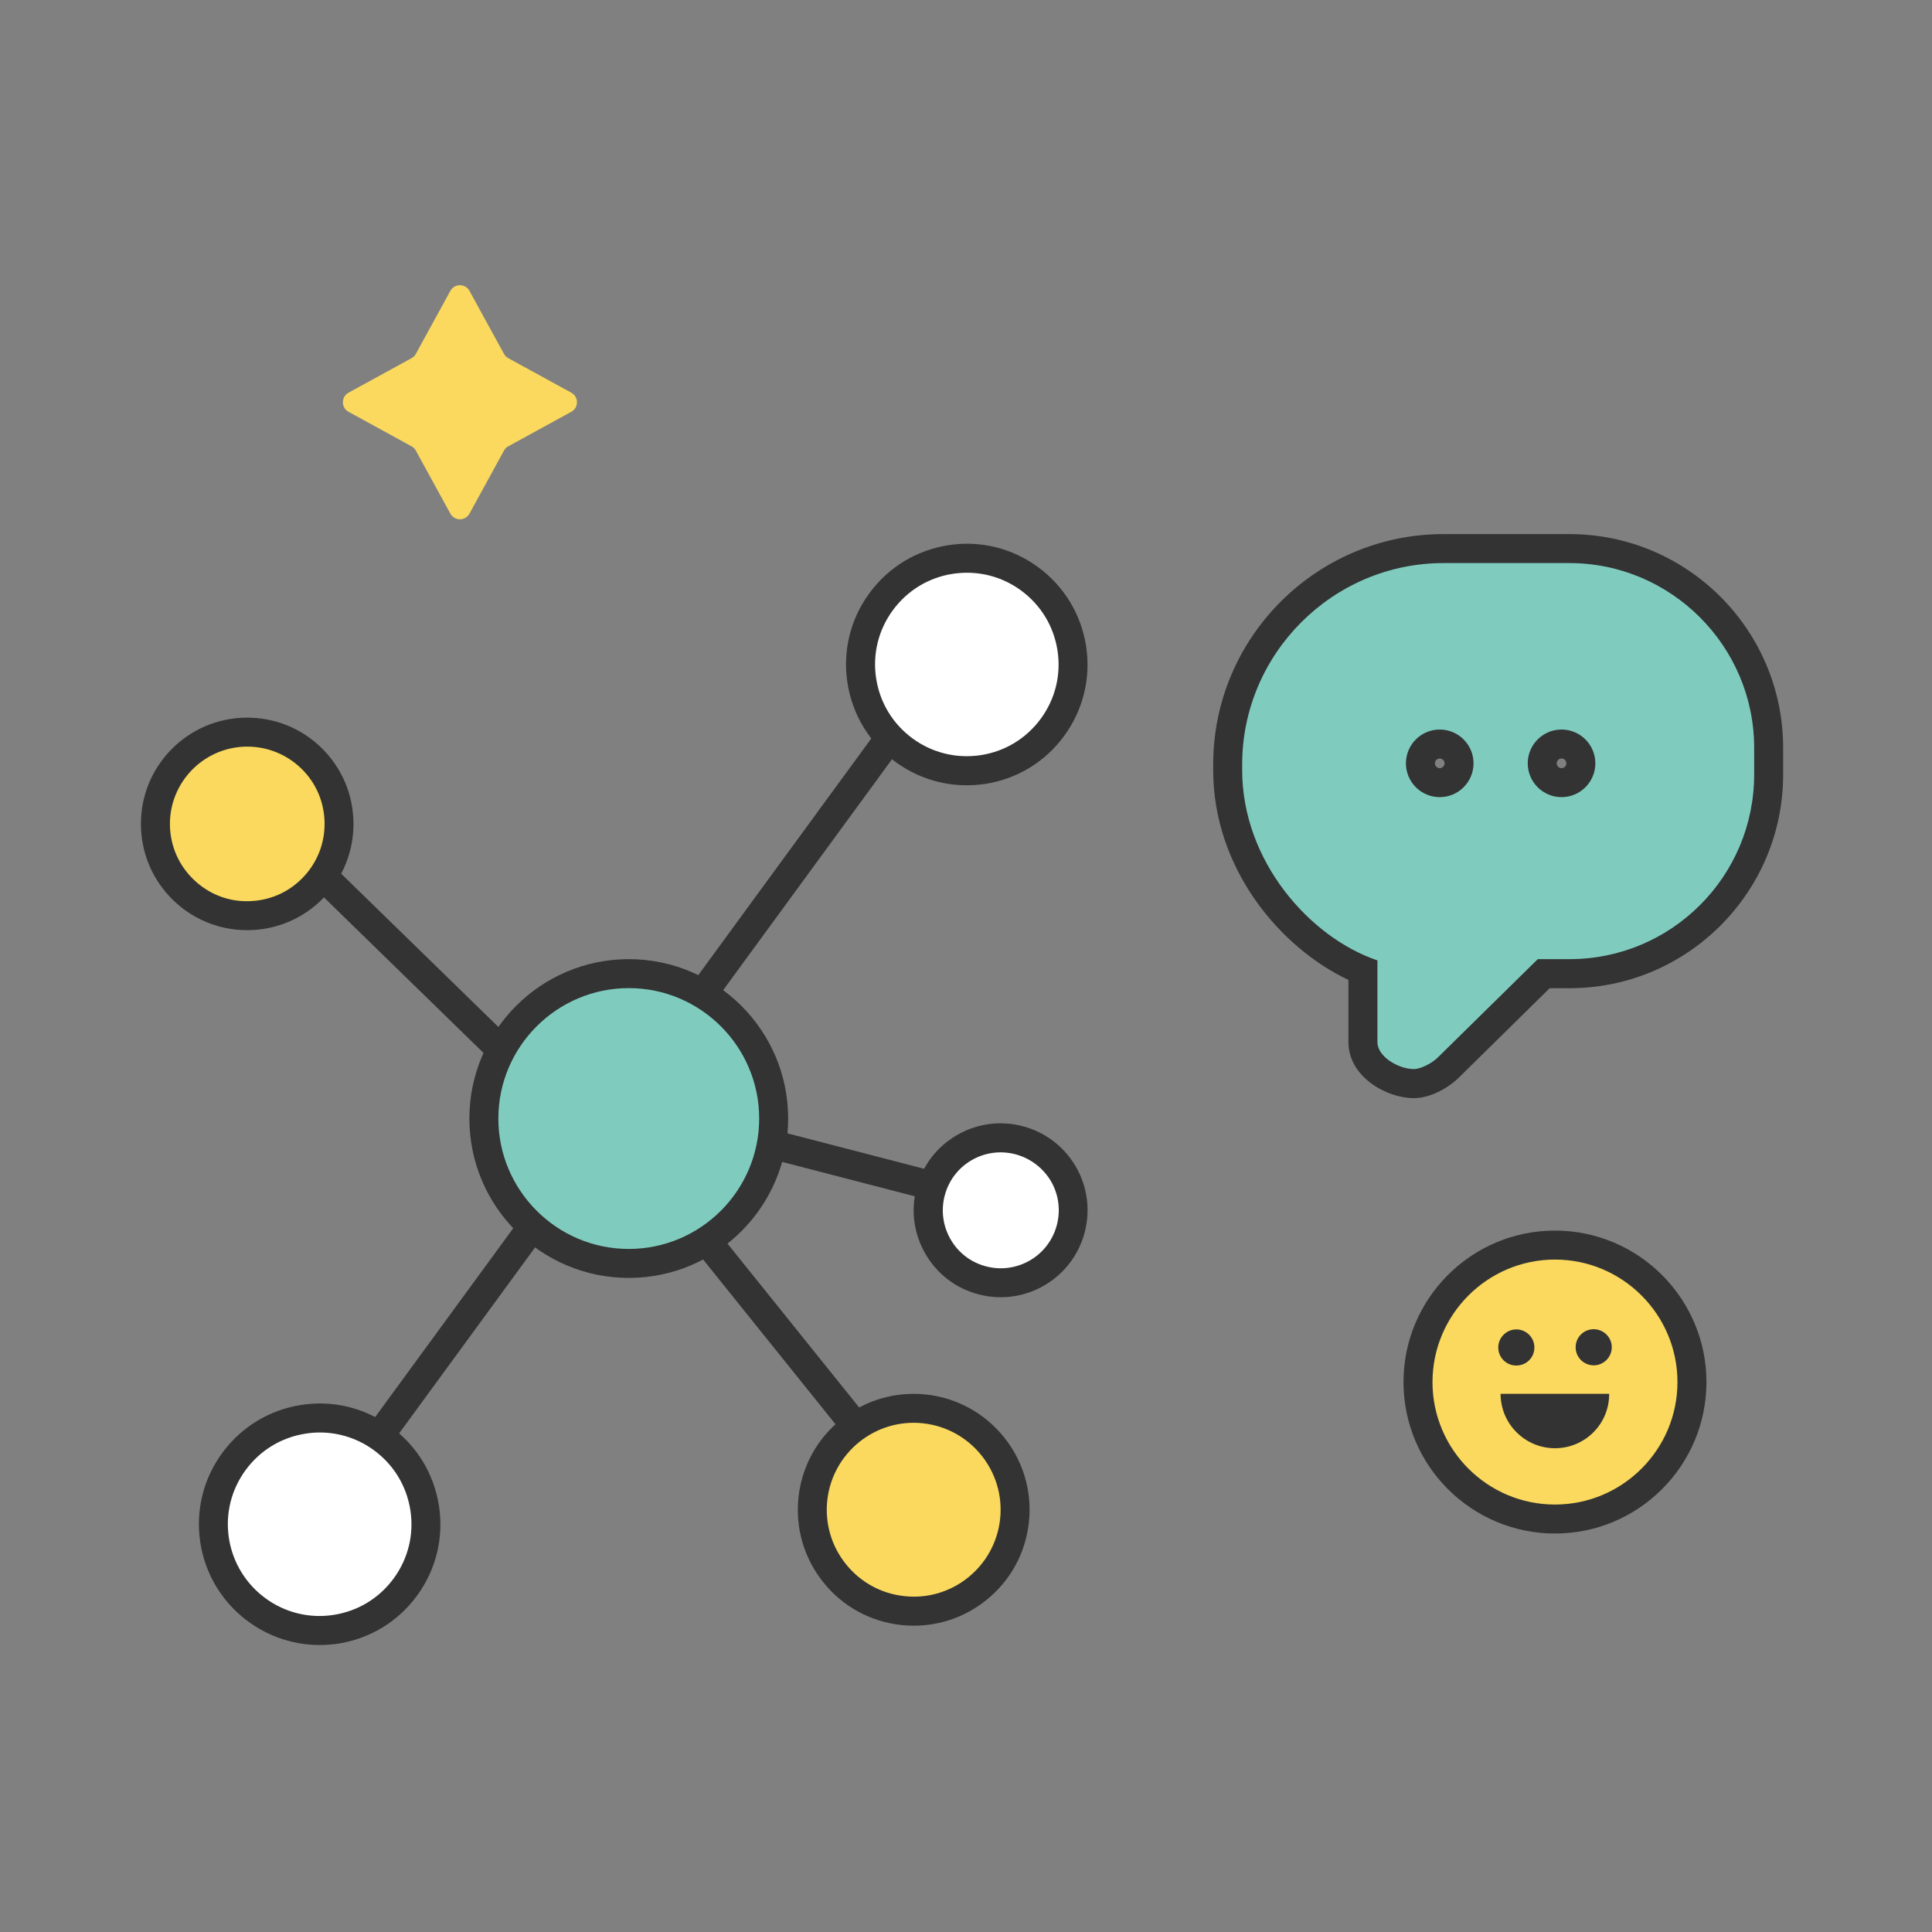 <?xml version="1.0" encoding="utf-8"?>
<!-- Generator: Adobe Illustrator 23.0.5, SVG Export Plug-In . SVG Version: 6.00 Build 0)  -->
<svg version="1.1" id="Layer_1" xmlns="http://www.w3.org/2000/svg" xmlns:xlink="http://www.w3.org/1999/xlink" x="0px" y="0px"
	 viewBox="0 0 200 200" style="enable-background:new 0 0 200 200;" xml:space="preserve">
<rect x="0" y="0" width="200" height="200" fill="#808080" stroke="none"/>
<style type="text/css">
	.st0{fill:#FAD95E;}
	.st1{fill:#333333;}
	.st2{fill:#FFFFFF;}
	.st3{fill:#7FCCBF;}
</style>
<g>
	<g>
		<path class="st0" d="M160.97,157.25c-7.82,0-14.18-6.36-14.18-14.18s6.36-14.18,14.18-14.18s14.18,6.36,14.18,14.18
			S168.79,157.25,160.97,157.25z M157.12,145.79c0.6,1.54,2.1,2.63,3.85,2.63c1.11,0,2.15-0.43,2.93-1.22
			c0.41-0.41,0.71-0.89,0.91-1.41H157.12z M156.97,139.13c-0.18,0-0.37,0.15-0.37,0.37c0,0.21,0.16,0.37,0.37,0.37
			c0.21,0,0.37-0.16,0.37-0.37C157.34,139.27,157.15,139.13,156.97,139.13z M164.98,139.1c-0.21,0-0.37,0.16-0.37,0.37
			c0,0.22,0.19,0.37,0.37,0.37c0.18,0,0.37-0.15,0.37-0.37S165.16,139.1,164.98,139.1z"/>
	</g>
	<g>
		<path class="st1" d="M160.97,130.39c6.99,0,12.68,5.69,12.68,12.68c0,6.99-5.69,12.68-12.68,12.68c-6.99,0-12.68-5.69-12.68-12.68
			C148.3,136.08,153.98,130.39,160.97,130.39 M164.98,141.34c1.01,0,1.87-0.83,1.87-1.87s-0.85-1.87-1.87-1.87
			c-1.04,0-1.87,0.83-1.87,1.87S163.96,141.34,164.98,141.34 M156.97,141.36c1.04,0,1.87-0.83,1.87-1.87s-0.85-1.87-1.87-1.87
			c-1.01,0-1.87,0.83-1.87,1.87S155.93,141.36,156.97,141.36 M160.97,149.92c3.1,0,5.63-2.51,5.61-5.63h-11.24
			C155.34,147.41,157.88,149.92,160.97,149.92 M160.97,127.39c-8.65,0-15.68,7.03-15.68,15.68c0,8.65,7.03,15.68,15.68,15.68
			c8.65,0,15.68-7.03,15.68-15.68C176.65,134.43,169.62,127.39,160.97,127.39L160.97,127.39z"/>
	</g>
</g>
<g>
	<line class="st2" x1="33.52" y1="156.56" x2="95.95" y2="71.11"/>
	
		<rect x="11.82" y="112.34" transform="matrix(0.59 -0.807 0.807 0.59 -65.371 98.947)" class="st1" width="105.83" height="3"/>
</g>
<g>
	<circle class="st2" cx="33.09" cy="157.79" r="11"/>
	<path class="st1" d="M33.08,170.29c-6.05,0-11.38-4.42-12.34-10.58c-0.51-3.3,0.29-6.6,2.26-9.29c1.97-2.7,4.87-4.46,8.17-4.98
		c3.29-0.52,6.6,0.29,9.29,2.26c2.7,1.97,4.46,4.87,4.98,8.17c0.51,3.3-0.29,6.6-2.26,9.3c-1.97,2.7-4.87,4.46-8.17,4.98
		C34.36,170.24,33.72,170.29,33.08,170.29z M33.11,148.29c-0.49,0-0.99,0.04-1.48,0.12c-2.51,0.39-4.71,1.73-6.21,3.78
		c-1.5,2.05-2.11,4.56-1.72,7.06c0.81,5.17,5.67,8.74,10.85,7.92c2.51-0.39,4.71-1.73,6.21-3.78c1.5-2.05,2.11-4.56,1.72-7.06l0,0
		c-0.39-2.51-1.73-4.71-3.78-6.21C37.05,148.92,35.11,148.29,33.11,148.29z"/>
</g>
<g>
	<circle class="st2" cx="100.09" cy="68.79" r="11"/>
	<path class="st1" d="M100.06,81.29c-2.63,0-5.18-0.83-7.35-2.41c-2.7-1.97-4.46-4.87-4.98-8.17c-0.51-3.3,0.29-6.6,2.26-9.29
		c1.97-2.7,4.87-4.46,8.17-4.98c3.29-0.52,6.6,0.29,9.29,2.26s4.46,4.87,4.98,8.17v0c0.51,3.3-0.29,6.6-2.26,9.3
		s-4.87,4.46-8.17,4.98C101.36,81.24,100.71,81.29,100.06,81.29z M100.11,59.29c-0.49,0-0.99,0.04-1.48,0.11
		c-2.51,0.39-4.71,1.73-6.21,3.78c-1.5,2.05-2.11,4.56-1.72,7.06c0.39,2.51,1.73,4.71,3.78,6.21c2.05,1.5,4.56,2.1,7.06,1.72
		c2.51-0.39,4.71-1.73,6.21-3.78c1.5-2.05,2.11-4.56,1.72-7.06v0c-0.39-2.51-1.73-4.71-3.78-6.21
		C104.05,59.92,102.11,59.29,100.11,59.29z"/>
</g>
<g>
	<line class="st2" x1="71.13" y1="125.83" x2="98.99" y2="160.48"/>
	
		<rect x="83.56" y="120.93" transform="matrix(0.779 -0.626 0.626 0.779 -70.923 84.864)" class="st1" width="3" height="44.46"/>
</g>
<g>
	<line class="st2" x1="27.73" y1="85.14" x2="71.67" y2="127.98"/>
	<rect x="48.2" y="75.87" transform="matrix(0.698 -0.716 0.716 0.698 -61.292 67.762)" class="st1" width="3" height="61.37"/>
</g>
<g>
	<circle class="st0" cx="25.59" cy="85.29" r="9.5"/>
	<path class="st1" d="M25.58,96.29c-2.88,0-5.6-1.11-7.67-3.12c-2.1-2.05-3.28-4.8-3.32-7.74c-0.04-2.94,1.07-5.71,3.12-7.82
		c2.05-2.1,4.8-3.28,7.74-3.32c2.95-0.03,5.71,1.07,7.82,3.12c2.1,2.05,3.28,4.8,3.32,7.74c0.04,2.94-1.07,5.71-3.12,7.82
		c-2.05,2.1-4.8,3.28-7.74,3.32l-0.02-1.5l0.02,1.5C25.68,96.29,25.63,96.29,25.58,96.29z M25.59,77.29c-0.04,0-0.07,0-0.1,0
		c-4.41,0.06-7.95,3.69-7.9,8.1c0.03,2.14,0.88,4.13,2.42,5.63s3.57,2.32,5.69,2.27c2.14-0.03,4.14-0.88,5.63-2.42
		c1.49-1.53,2.3-3.55,2.27-5.69s-0.88-4.14-2.42-5.63C29.67,78.09,27.69,77.29,25.59,77.29z"/>
</g>
<g>
	<circle class="st0" cx="94.59" cy="156.29" r="10.5"/>
	<path class="st1" d="M94.61,168.29c-0.44,0-0.88-0.02-1.32-0.07l0,0c-3.19-0.35-6.05-1.91-8.05-4.41c-2.01-2.5-2.92-5.63-2.58-8.81
		c0.35-3.19,1.91-6.05,4.41-8.06c2.5-2.01,5.63-2.92,8.81-2.58c6.58,0.72,11.35,6.65,10.63,13.23c-0.35,3.19-1.91,6.05-4.41,8.05
		C99.95,167.37,97.33,168.29,94.61,168.29z M93.61,165.23c4.94,0.55,9.38-3.04,9.92-7.97c0.54-4.93-3.04-9.38-7.97-9.92
		c-4.93-0.54-9.38,3.04-9.92,7.97c-0.26,2.39,0.43,4.74,1.93,6.61C89.08,163.8,91.22,164.97,93.61,165.23L93.61,165.23z"/>
</g>
<g>
	<line class="st2" x1="65.85" y1="114.77" x2="108.89" y2="125.91"/>
	
		<rect x="85.87" y="98.11" transform="matrix(0.251 -0.968 0.968 0.251 -51.019 174.769)" class="st1" width="3" height="44.45"/>
</g>
<g>
	<circle class="st2" cx="103.59" cy="125.29" r="7.5"/>
	<path class="st1" d="M103.6,134.29c-0.76,0-1.52-0.1-2.27-0.29c-2.33-0.6-4.28-2.07-5.5-4.15c-1.22-2.07-1.56-4.49-0.96-6.82
		c0.6-2.33,2.07-4.28,4.15-5.5c4.28-2.52,9.8-1.09,12.32,3.19c2.52,4.28,1.09,9.8-3.19,12.32l0,0
		C106.75,133.87,105.19,134.29,103.6,134.29z M103.58,119.29c-1.03,0-2.08,0.27-3.03,0.83c-1.38,0.81-2.36,2.12-2.76,3.67
		c-0.4,1.55-0.17,3.17,0.64,4.55s2.11,2.36,3.67,2.76c1.55,0.4,3.16,0.17,4.55-0.64c2.85-1.68,3.8-5.36,2.13-8.21
		C107.64,120.35,105.63,119.29,103.58,119.29z"/>
</g>
<g>
	<path class="st0" d="M52.62,37.08l6.52,3.57c0.78,0.43,0.78,1.55,0,1.98l-6.52,3.57c-0.19,0.1-0.35,0.26-0.45,0.45l-3.57,6.52
		c-0.43,0.78-1.55,0.78-1.98,0l-3.57-6.52c-0.1-0.19-0.26-0.35-0.45-0.45l-6.52-3.57c-0.78-0.43-0.78-1.55,0-1.98l6.52-3.57
		c0.19-0.1,0.35-0.26,0.45-0.45l3.57-6.52c0.43-0.78,1.55-0.78,1.98,0l3.57,6.52C52.27,36.82,52.43,36.98,52.62,37.08z"/>
</g>
<g>
	<g>
		<g>
			<path class="st3" d="M146.36,112.17c-2.15,0-5.27-1.67-5.27-4.29v-7.42c-6.97-2.85-14-10.8-14-20.73v-0.6
				c0-12.32,10.02-22.34,22.34-22.34h13.04c11.37,0,20.62,9.25,20.62,20.62v2.76c0,11.37-9.25,20.62-20.62,20.62h-2.66l-9.91,9.74
				C149.24,111.2,147.69,112.17,146.36,112.17z M161.65,77.01c-1.1,0-2,0.9-2,2c0,1.1,0.9,2,2,2c1.1,0,2-0.9,2-2
				C163.65,77.91,162.75,77.01,161.65,77.01z M149.04,77.01c-1.1,0-2,0.9-2,2c0,1.1,0.9,2,2,2c1.1,0,2-0.9,2-2
				C151.04,77.91,150.14,77.01,149.04,77.01z"/>
		</g>
		<g>
			<path class="st1" d="M162.47,58.29c10.52,0,19.12,8.6,19.12,19.12v2.76c0,10.56-8.56,19.12-19.12,19.12h-2.5h-0.78l-10.34,10.17
				c-0.5,0.51-1.7,1.21-2.49,1.21c-1.54,0-3.77-1.25-3.77-2.8v-7.84v-0.61c-7-2.37-14-10.28-14-19.69v-0.6
				c0-11.46,9.38-20.84,20.84-20.84H162.47 M149.04,82.52c1.93,0,3.5-1.57,3.5-3.5c0-1.93-1.57-3.5-3.5-3.5
				c-1.93,0-3.5,1.57-3.5,3.5C145.54,80.95,147.11,82.52,149.04,82.52 M161.65,82.52c1.93,0,3.5-1.57,3.5-3.5
				c0-1.93-1.57-3.5-3.5-3.5s-3.5,1.57-3.5,3.5S159.72,82.52,161.65,82.52 M162.47,55.29h-13.04c-13.14,0-23.84,10.69-23.84,23.84
				v0.6c0,10.15,6.89,18.36,14,21.71v6.44c0,3.59,3.94,5.8,6.77,5.8c1.86,0,3.76-1.24,4.61-2.08l9.45-9.3h2.05
				c12.2,0,22.12-9.92,22.12-22.12v-2.76C184.59,65.21,174.67,55.29,162.47,55.29L162.47,55.29z M149.04,79.52
				c-0.28,0-0.5-0.23-0.5-0.5c0-0.28,0.23-0.5,0.5-0.5c0.28,0,0.5,0.23,0.5,0.5C149.54,79.29,149.32,79.52,149.04,79.52
				L149.04,79.52z M161.65,79.52c-0.28,0-0.5-0.23-0.5-0.5c0-0.28,0.23-0.5,0.5-0.5c0.28,0,0.5,0.23,0.5,0.5
				C162.15,79.29,161.93,79.52,161.65,79.52L161.65,79.52z"/>
		</g>
	</g>
</g>
<g>
	<circle class="st3" cx="65.09" cy="115.79" r="15"/>
	<path class="st1" d="M65.09,132.29c-9.1,0-16.5-7.4-16.5-16.5s7.4-16.5,16.5-16.5s16.5,7.4,16.5,16.5S74.19,132.29,65.09,132.29z
		 M65.09,102.29c-7.44,0-13.5,6.06-13.5,13.5s6.06,13.5,13.5,13.5s13.5-6.06,13.5-13.5S72.53,102.29,65.09,102.29z"/>
</g>
</svg>
